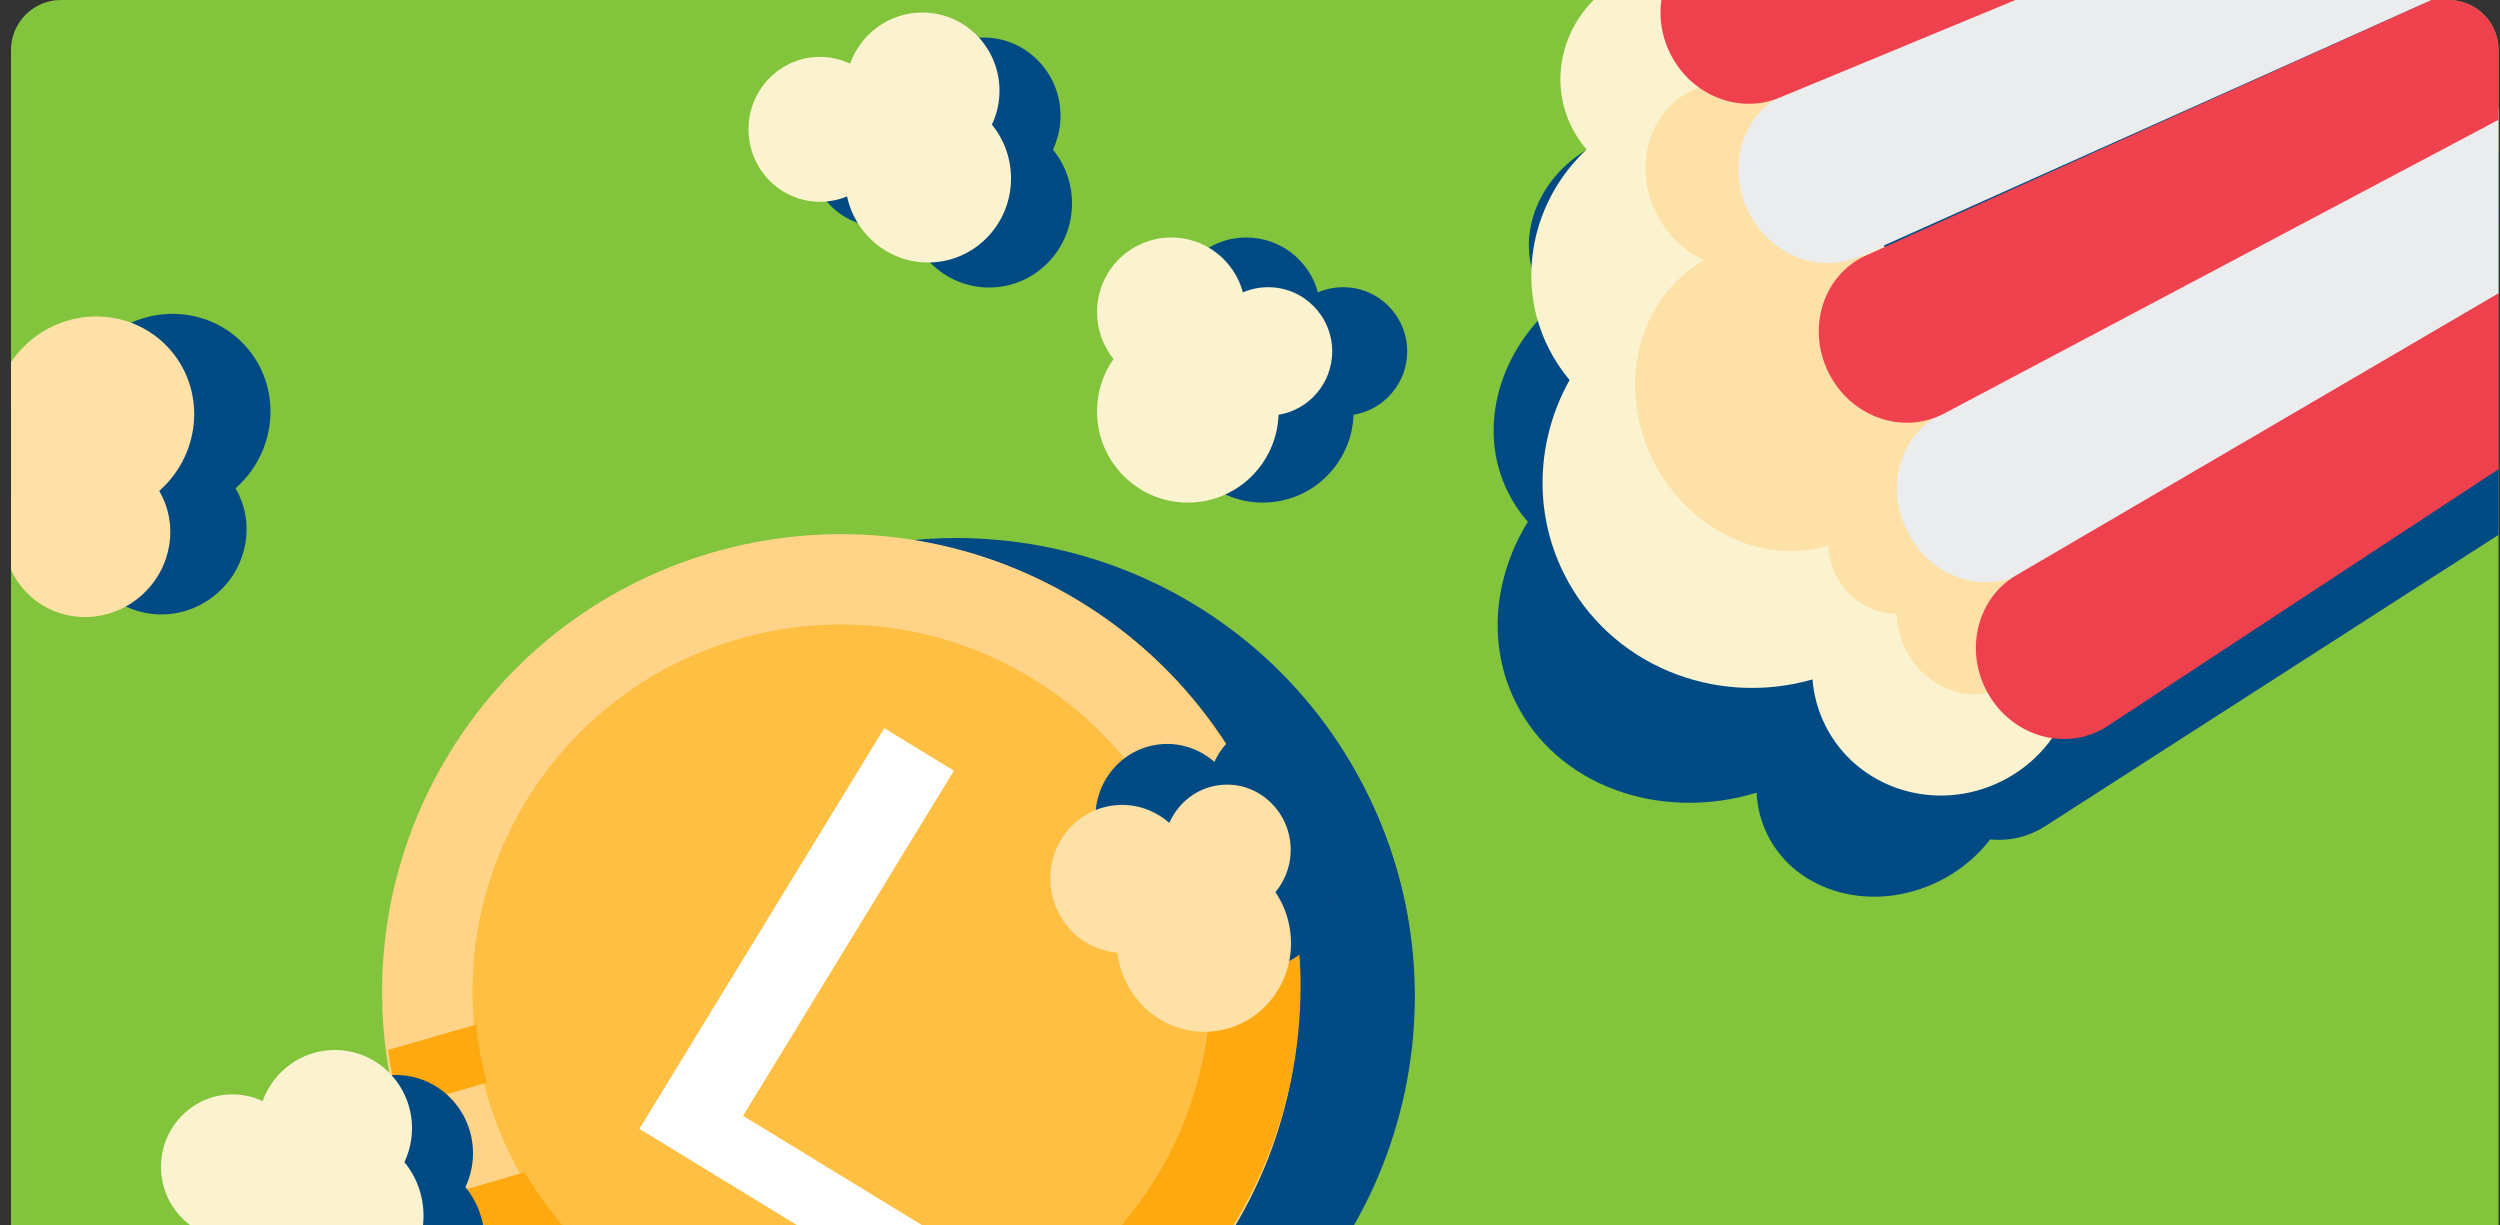 <svg width="200" height="98" viewBox="0 0 200 98" fill="none" xmlns="http://www.w3.org/2000/svg">
<rect x="0" y="0" width="200" height="98" fill="#333333" stroke="none"/>
<g clip-path="url(#clip0_0_251)">
<path d="M0.881 4C0.881 1.791 2.672 0 4.881 0H195.881C198.09 0 199.881 1.791 199.881 4V98H0.881V4Z" fill="#82C43C"/>
<path d="M94.3 111.599C111.961 101.801 118.336 79.542 108.538 61.881C98.741 44.22 76.481 37.845 58.82 47.642C41.159 57.44 34.784 79.699 44.582 97.36C54.379 115.021 76.639 121.396 94.3 111.599Z" fill="#024A84"/>
<path d="M81.254 91.406L96.159 83.137L98.688 87.698L78.074 99.133L59.851 66.284L65.561 63.116L81.254 91.406Z" fill="#024A84"/>
<path d="M94.309 111.835C76.624 121.646 54.258 115.241 44.447 97.555C34.636 79.87 41.041 57.504 58.727 47.693C76.412 37.882 98.778 44.288 108.589 61.973C118.399 79.658 111.994 102.024 94.309 111.835ZM62.233 54.015C48.033 61.892 42.891 79.848 50.768 94.049C58.646 108.249 76.602 113.391 90.802 105.514C105.002 97.636 110.145 79.68 102.267 65.48C94.39 51.28 76.434 46.137 62.233 54.015Z" fill="#024A84"/>
<path d="M48.311 110.571C65.545 121.102 88.053 115.668 98.584 98.434C109.114 81.2 103.68 58.692 86.447 48.162C69.213 37.631 46.705 43.065 36.174 60.299C25.643 77.533 31.078 100.04 48.311 110.571Z" fill="#FEBF43"/>
<path d="M59.443 89.263L73.987 98.15L71.267 102.6L51.152 90.308L70.739 58.253L76.31 61.658L59.443 89.263Z" fill="white"/>
<path d="M48.11 110.696C30.853 100.15 25.393 77.535 35.938 60.278C46.483 43.02 69.099 37.56 86.356 48.105C103.614 58.651 109.073 81.266 98.528 98.523C87.983 115.781 65.368 121.241 48.11 110.696ZM82.587 54.274C68.73 45.807 50.574 50.19 42.107 64.047C33.639 77.903 38.023 96.06 51.88 104.527C65.736 112.994 83.893 108.611 92.36 94.754C100.827 80.897 96.443 62.741 82.587 54.274Z" fill="#FFD488"/>
<path d="M96.785 77.929C96.814 78.481 96.8 79.054 96.786 79.626C96.381 95.86 82.849 108.734 66.615 108.33C56.082 108.067 46.96 102.263 41.976 93.783L34.841 95.853C40.834 107.263 52.681 115.214 66.456 115.557C86.674 116.061 103.53 100.024 104.034 79.806C104.067 78.471 104.035 77.177 103.919 75.88L96.785 77.929Z" fill="#FFA910"/>
<path d="M102.46 68.231C101.989 66.714 101.432 65.237 100.789 63.8L93.741 65.83C94.448 67.247 95.026 68.704 95.498 70.221L102.46 68.231Z" fill="#FFA910"/>
<path d="M38.95 86.606C38.543 85.09 38.242 83.535 38.091 81.962L31.042 83.992C31.257 85.566 31.579 87.122 31.987 88.617L38.95 86.606Z" fill="#FFA910"/>
<path d="M84.233 11.972C84.62 11.149 84.841 10.234 84.841 9.262C84.841 5.804 82.078 3 78.67 3C76.017 3 73.751 4.701 72.885 7.093C72.149 6.738 71.338 6.551 70.472 6.551C67.322 6.551 64.762 9.15 64.762 12.346C64.762 15.542 67.322 18.14 70.472 18.14C71.246 18.14 71.983 17.991 72.646 17.71C73.291 20.738 75.943 23 79.13 23C82.796 23 85.762 19.991 85.762 16.271C85.762 14.645 85.191 13.131 84.233 11.972Z" fill="#024A84"/>
<path d="M37.233 94.972C37.62 94.15 37.841 93.234 37.841 92.262C37.841 88.804 35.078 86 31.67 86C29.017 86 26.751 87.701 25.885 90.094C25.149 89.738 24.338 89.551 23.472 89.551C20.322 89.551 17.762 92.15 17.762 95.346C17.762 98.542 20.322 101.14 23.472 101.14C24.246 101.14 24.983 100.991 25.646 100.71C26.291 103.738 28.943 106 32.13 106C35.796 106 38.762 102.991 38.762 99.271C38.762 97.645 38.191 96.131 37.233 94.972Z" fill="#024A84"/>
<path d="M79.352 9.972C79.739 9.15 79.96 8.234 79.96 7.262C79.96 3.804 77.197 1 73.789 1C71.136 1 68.87 2.701 68.004 5.093C67.268 4.738 66.457 4.551 65.591 4.551C62.441 4.551 59.881 7.15 59.881 10.346C59.881 13.542 62.441 16.14 65.591 16.14C66.365 16.14 67.102 15.991 67.765 15.71C68.41 18.738 71.062 21 74.249 21C77.915 21 80.881 17.991 80.881 14.271C80.881 12.645 80.31 11.131 79.352 9.972Z" fill="#FBF3CF"/>
<path d="M32.352 92.972C32.739 92.15 32.96 91.234 32.96 90.262C32.96 86.804 30.197 84 26.789 84C24.136 84 21.87 85.701 21.005 88.094C20.268 87.738 19.457 87.551 18.591 87.551C15.441 87.551 12.881 90.15 12.881 93.346C12.881 96.542 15.441 99.14 18.591 99.14C19.365 99.14 20.102 98.991 20.765 98.71C21.41 101.738 24.062 104 27.249 104C30.915 104 33.881 100.991 33.881 97.271C33.881 95.645 33.31 94.131 32.352 92.972Z" fill="#FBF3CF"/>
<path d="M112.577 28.112C112.577 25.279 110.283 22.976 107.461 22.976C106.735 22.976 106.058 23.125 105.431 23.39C104.754 20.856 102.443 19 99.704 19C96.419 19 93.762 21.668 93.762 24.965C93.762 26.389 94.257 27.698 95.082 28.725C94.24 29.918 93.762 31.36 93.762 32.917C93.762 36.943 97.013 40.207 101.024 40.207C104.952 40.207 108.137 37.092 108.286 33.182C110.712 32.785 112.577 30.664 112.577 28.112Z" fill="#024A84"/>
<path d="M106.577 28.112C106.577 25.279 104.283 22.976 101.461 22.976C100.735 22.976 100.058 23.125 99.431 23.39C98.754 20.856 96.443 19 93.704 19C90.419 19 87.762 21.668 87.762 24.965C87.762 26.389 88.257 27.698 89.082 28.725C88.24 29.918 87.762 31.36 87.762 32.917C87.762 36.943 91.013 40.207 95.024 40.207C98.952 40.207 102.137 37.092 102.286 33.182C104.712 32.785 106.577 30.664 106.577 28.112Z" fill="#FBF3CF"/>
<path d="M93.004 71.329C93.011 71.377 93.015 71.409 93.021 71.457C93.545 75.364 97.059 78.116 100.87 77.606C104.681 77.094 107.346 73.513 106.823 69.607C106.667 68.45 106.254 67.392 105.639 66.493C106.547 65.406 107.02 63.935 106.815 62.408C106.434 59.563 103.883 57.565 101.107 57.937C99.303 58.178 97.851 59.371 97.153 60.954C95.941 59.889 94.318 59.338 92.624 59.565C89.456 59.99 87.251 62.953 87.687 66.2C88.066 69.029 90.328 71.131 93.004 71.329Z" fill="#024A84"/>
<path d="M18.84 39.067C18.881 39.029 18.908 39.005 18.949 38.967C22.261 35.946 22.556 30.878 19.608 27.647C16.661 24.417 11.587 24.247 8.276 27.268C7.294 28.163 6.574 29.235 6.132 30.392C4.528 30.249 2.846 30.759 1.552 31.941C-0.86 34.141 -1.074 37.82 1.073 40.173C2.467 41.702 4.524 42.286 6.455 41.913C6.246 43.736 6.782 45.61 8.092 47.046C10.542 49.731 14.74 49.872 17.493 47.361C19.891 45.172 20.39 41.696 18.84 39.067Z" fill="#024A84"/>
<path d="M89.397 76.207C89.403 76.255 89.408 76.287 89.414 76.335C89.938 80.242 93.452 82.994 97.263 82.483C101.074 81.972 103.739 78.391 103.215 74.485C103.06 73.328 102.647 72.27 102.031 71.371C102.939 70.284 103.413 68.813 103.208 67.286C102.826 64.441 100.276 62.442 97.5 62.815C95.696 63.056 94.244 64.249 93.546 65.832C92.333 64.767 90.711 64.216 89.017 64.443C85.849 64.868 83.644 67.831 84.079 71.078C84.459 73.907 86.72 76.009 89.397 76.207Z" fill="#FEE1A7"/>
<path d="M12.737 39.276C12.778 39.238 12.805 39.214 12.846 39.176C16.157 36.155 16.452 31.087 13.505 27.856C10.558 24.626 5.484 24.456 2.172 27.477C1.191 28.372 0.471 29.443 0.029 30.602C-1.575 30.458 -3.257 30.968 -4.551 32.15C-6.963 34.35 -7.178 38.029 -5.031 40.382C-3.636 41.911 -1.58 42.495 0.352 42.122C0.142 43.945 0.678 45.819 1.988 47.255C4.439 49.94 8.637 50.081 11.389 47.57C13.788 45.382 14.287 41.905 12.737 39.276Z" fill="#FEE1A7"/>
<g clip-path="url(#clip1_0_251)">
<path d="M127.622 11.613C123.13 13.843 121.088 18.882 123.06 22.854C123.363 23.465 123.745 24.018 124.185 24.508C119.805 28.404 118.183 34.432 120.638 39.379C121.072 40.252 121.605 41.038 122.225 41.746C119.506 46.179 118.953 51.549 121.249 56.176C124.571 62.868 132.754 65.77 140.529 63.416C140.582 64.568 140.865 65.715 141.4 66.791C143.711 71.447 149.85 73.114 155.117 70.5C159.723 68.214 162.125 63.431 161.108 59.148L161.309 59.049L138.076 12.245L137.56 12.501C135.04 10.343 131.109 9.882 127.622 11.613Z" fill="#024A84"/>
<path d="M155.494 63.513C152.71 64.895 149.323 63.729 147.922 60.906C147.503 60.062 147.307 59.163 147.312 58.272C145.423 58.393 143.545 57.385 142.642 55.566C142.296 54.868 142.129 54.135 142.127 53.41C136.908 55.04 131.111 52.622 128.569 47.501C125.832 41.987 127.891 35.361 133.15 32.443C131.618 31.843 130.286 30.673 129.491 29.073C127.802 25.668 129.156 21.55 132.514 19.884C135.872 18.217 139.971 19.628 141.66 23.032C142 23.716 142.21 24.428 142.32 25.153L147.238 35.061C147.843 35.776 148.384 36.577 148.817 37.45C149.25 38.323 149.562 39.239 149.765 40.153L156.785 54.295C157.26 54.748 157.671 55.287 157.982 55.913C158.292 56.539 158.473 57.192 158.547 57.845L158.612 57.976L158.555 58.004C158.754 60.244 157.603 62.466 155.494 63.513Z" fill="#024A84"/>
<path d="M206.758 26.297L157.691 54.751C154.356 56.715 150.085 55.535 148.417 52.174L148.323 51.985C146.785 48.886 148.046 45.086 151.167 43.374L201.645 15.997L206.758 26.297Z" fill="#024A84"/>
<path d="M205.606 39.11L163.705 66.038C160.355 68.263 155.848 67.145 154.115 63.654C152.613 60.628 153.774 56.914 156.773 55.135L206.758 26.298L208.318 29.441C209.994 32.816 208.826 36.95 205.606 39.11Z" fill="#024A84"/>
<path d="M192.604 -2.219L140.272 19.659C136.691 21.128 135.049 25.243 136.718 28.604L136.811 28.793C138.35 31.892 142.139 33.185 145.39 31.734L197.717 8.082L192.604 -2.219Z" fill="#024A84"/>
<path d="M181.702 -9.048L134.919 8.045C131.122 9.367 129.286 13.633 131.02 17.125C132.522 20.151 136.182 21.471 139.411 20.159L192.604 -2.219L191.044 -5.362C189.368 -8.737 185.37 -10.306 181.702 -9.048Z" fill="#024A84"/>
<path d="M197.702 8.053L201.985 16.681L151.612 43.226C148.298 44.98 144.235 43.75 142.618 40.491L142.611 40.477C140.978 37.189 142.491 33.174 145.943 31.624L197.702 8.053Z" fill="#024A84"/>
</g>
<g clip-path="url(#clip2_0_251)">
<path d="M129.952 -1.764C125.461 0.465 123.567 5.803 125.721 10.142C126.052 10.809 126.462 11.418 126.927 11.96C122.611 15.984 121.181 22.399 123.863 27.803C124.337 28.756 124.909 29.621 125.566 30.404C122.961 35.065 122.595 40.813 125.103 45.867C128.732 53.178 137.172 56.596 145.002 54.354C145.098 55.593 145.429 56.836 146.013 58.012C148.537 63.098 154.85 65.114 160.117 62.5C164.723 60.214 166.993 55.165 165.8 50.527L166 50.428L140.621 -0.701L140.105 -0.445C137.459 -2.856 133.44 -3.495 129.952 -1.764Z" fill="#FBF3CF"/>
<path d="M160.244 55.009C157.46 56.391 153.968 55.014 152.438 51.93C151.98 51.008 151.747 50.035 151.719 49.078C149.8 49.139 147.851 47.987 146.865 46C146.486 45.237 146.289 44.444 146.26 43.666C141.006 45.224 135.015 42.413 132.238 36.819C129.248 30.796 131.101 23.755 136.348 20.813C134.766 20.113 133.367 18.807 132.499 17.058C130.653 13.339 131.88 8.966 135.238 7.299C138.596 5.633 142.822 7.299 144.668 11.018C145.039 11.765 145.279 12.537 145.417 13.32L150.79 24.144C151.432 24.934 152.013 25.815 152.486 26.768C152.959 27.722 153.31 28.717 153.551 29.706L161.219 45.155C161.72 45.659 162.158 46.254 162.497 46.937C162.836 47.62 163.045 48.329 163.144 49.033L163.215 49.176L163.157 49.204C163.443 51.618 162.353 53.962 160.244 55.009Z" fill="#FEE1A7"/>
<path d="M211.075 16.921L162.159 45.679C158.834 47.666 154.442 46.24 152.62 42.569L152.518 42.362C150.837 38.977 151.982 34.942 155.097 33.218L205.489 5.669L211.075 16.921Z" fill="#EAECED"/>
<path d="M210.373 30.641L168.697 58.023C165.369 60.289 160.738 58.923 158.845 55.109C157.204 51.803 158.25 47.857 161.237 46.057L211.075 16.921L212.779 20.354C214.609 24.041 213.572 28.439 210.373 30.641Z" fill="#EF404D"/>
<path d="M195.612 -14.23L143.13 7.344C139.538 8.79 138.017 13.15 139.84 16.822L139.942 17.028C141.623 20.413 145.529 21.941 148.786 20.503L201.198 -2.978L195.612 -14.23Z" fill="#EAECED"/>
<path d="M184.26 -21.966L137.252 -5.328C133.434 -4.047 131.722 0.467 133.615 4.282C135.256 7.588 139.032 9.141 142.272 7.849L195.612 -14.23L193.908 -17.663C192.078 -21.35 187.949 -23.183 184.26 -21.966Z" fill="#EF404D"/>
<path d="M201.182 -3.009L205.86 6.416L155.545 33.075C152.234 34.837 148.052 33.367 146.285 29.807L146.277 29.791C144.494 26.199 145.887 21.942 149.345 20.404L201.182 -3.009Z" fill="#F0414E"/>
</g>
</g>
<defs>
<clipPath id="clip0_0_251">
<path d="M0.881 4C0.881 1.791 2.672 0 4.881 0H195.881C198.09 0 199.881 1.791 199.881 4V98H0.881V4Z" fill="white"/>
</clipPath>
<clipPath id="clip1_0_251">
<rect width="64.971" height="89.877" fill="white" transform="translate(133.649 81.156) rotate(-116.399)"/>
</clipPath>
<clipPath id="clip2_0_251">
<rect width="70.975" height="89.877" fill="white" transform="translate(138.649 73.156) rotate(-116.399)"/>
</clipPath>
</defs>
</svg>